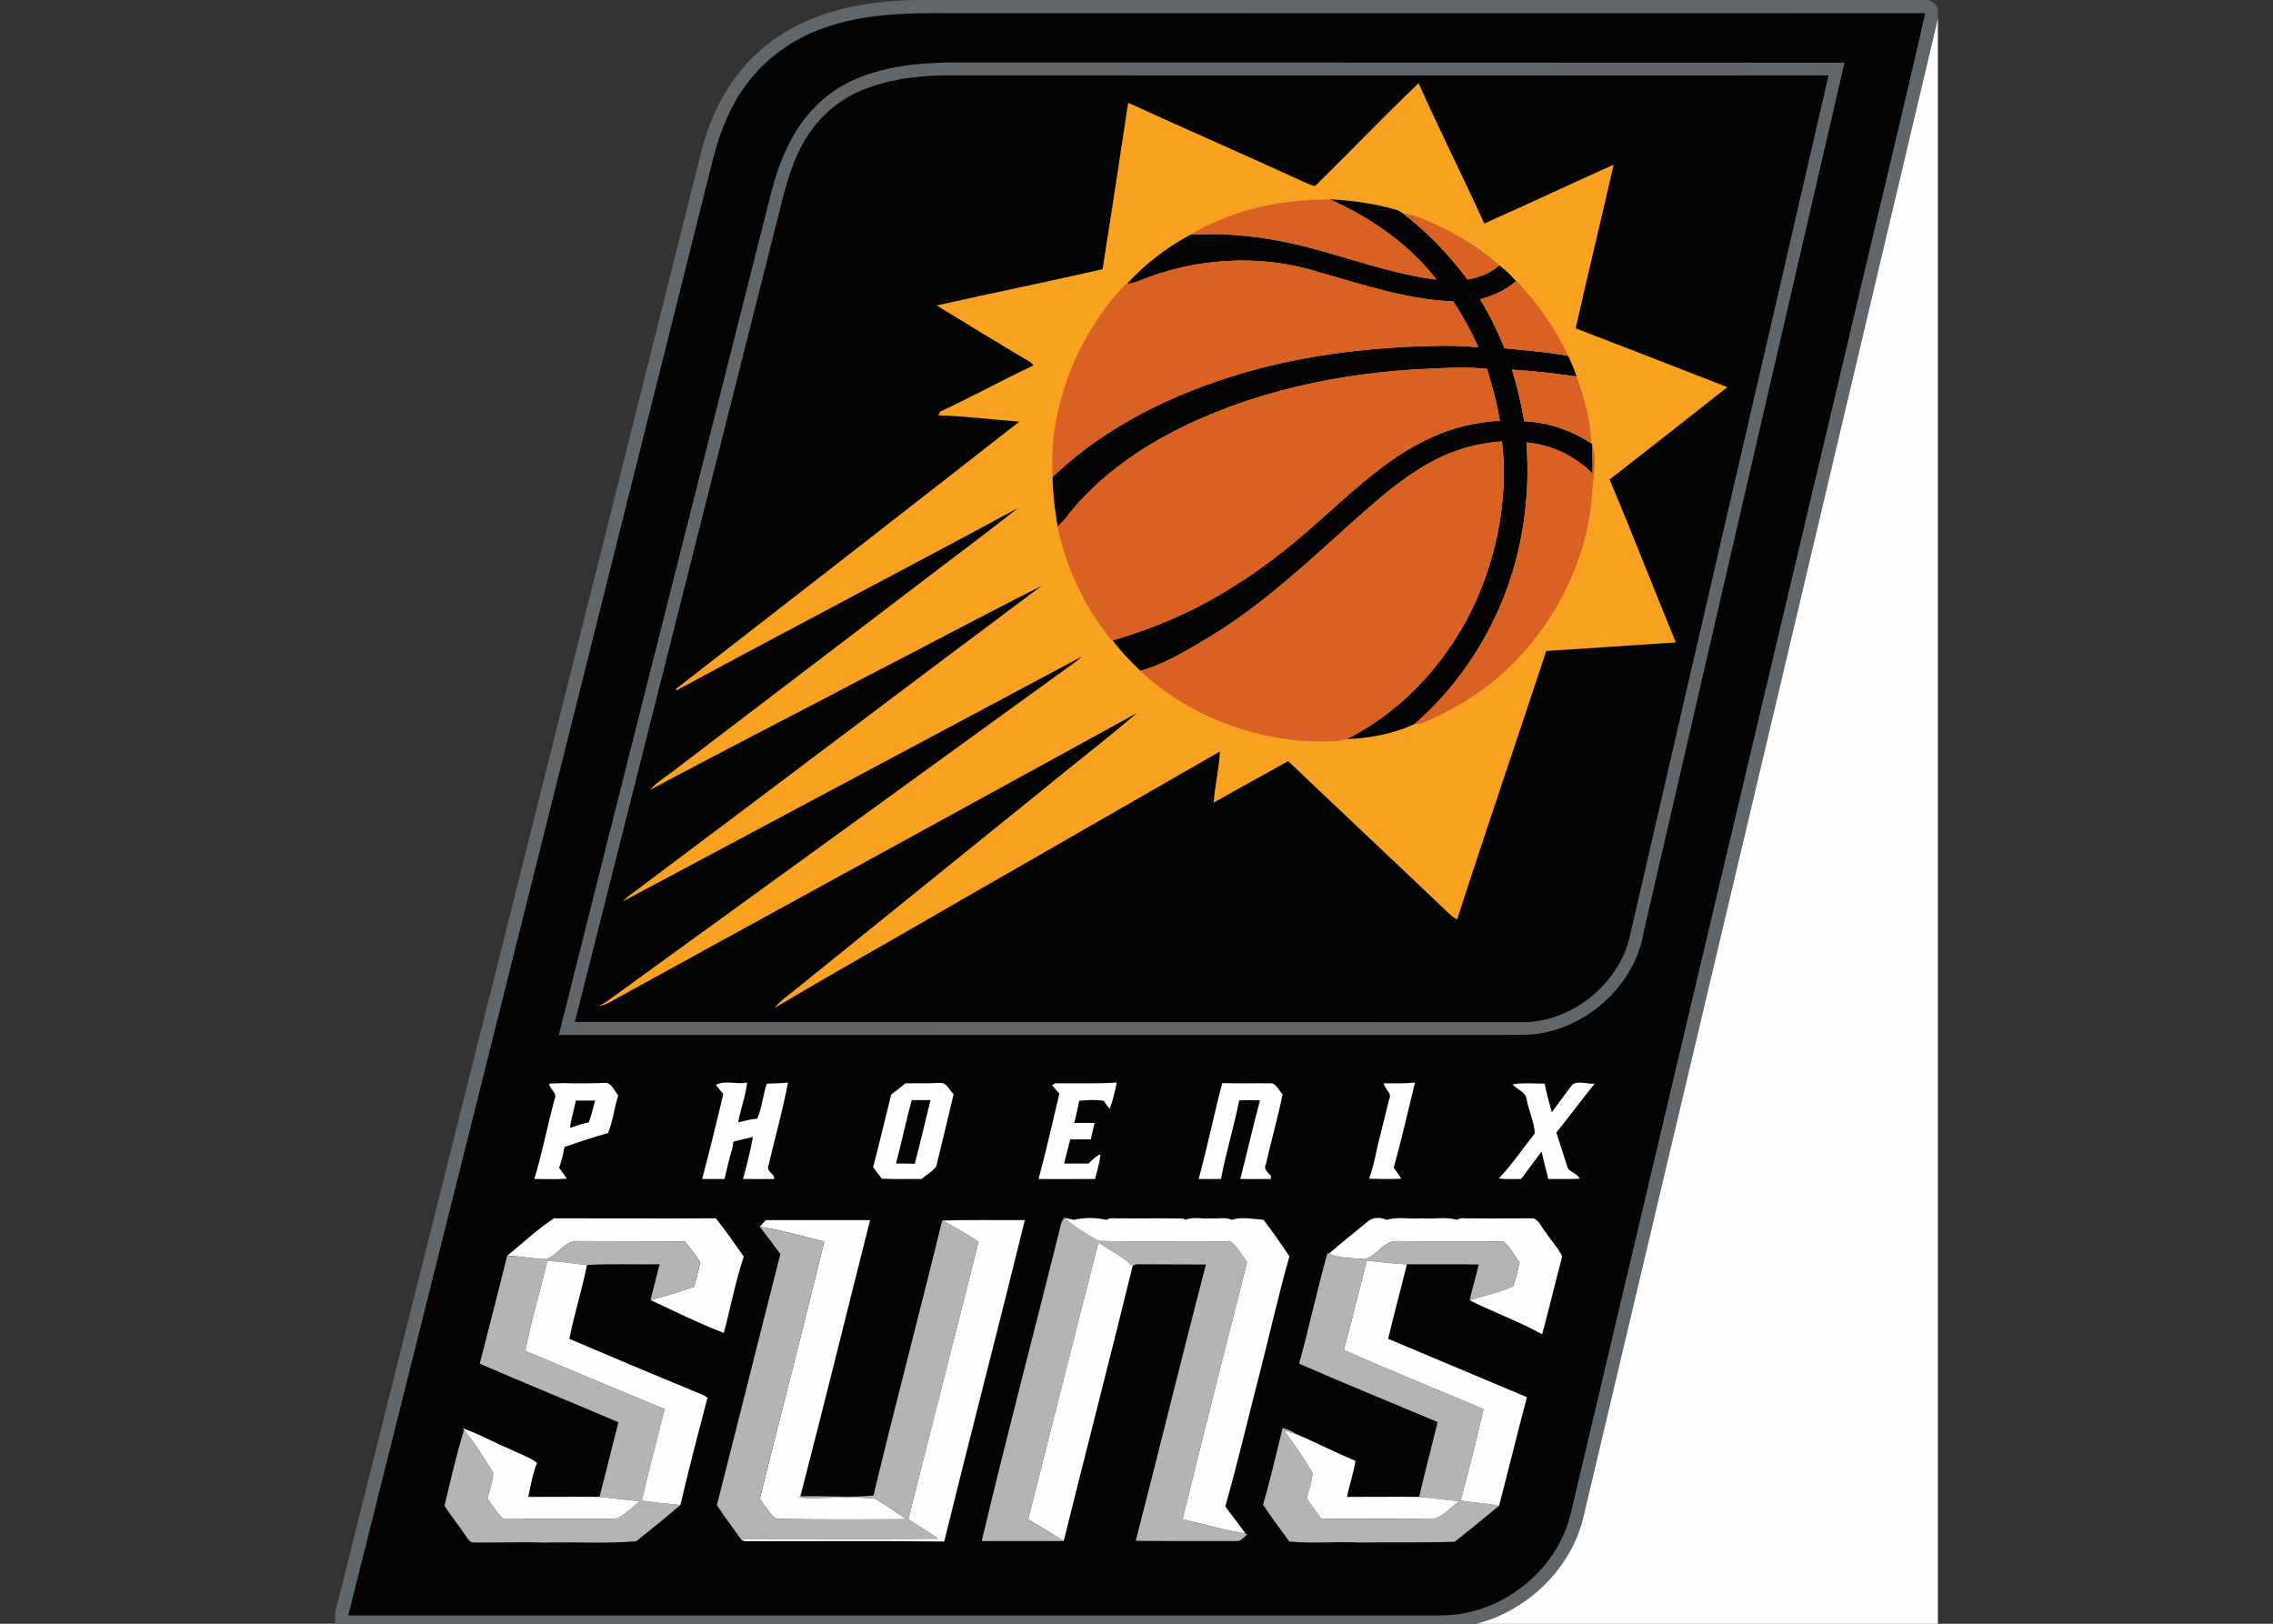 <?xml version="1.0" encoding="UTF-8"?>
<svg xmlns="http://www.w3.org/2000/svg" xmlns:xlink="http://www.w3.org/1999/xlink" width="35pt" height="25pt" viewBox="0 0 35 25" version="1.1">
<rect x="0" y="0" width="35" height="25" fill="#333333" stroke="none"/>
<g id="surface1">
<path style=" stroke:none;fill-rule:nonzero;fill:rgb(37.647%,40%,41.569%);fill-opacity:1;" d="M 29.629 0 C 24.457 0 19.285 0 14.109 0 C 13.32 0.012 12.492 0.168 11.852 0.656 C 11.324 1.051 10.98 1.648 10.812 2.281 C 9.078 9.191 7.348 16.105 5.613 23.02 C 5.461 23.621 5.32 24.223 5.16 24.82 L 5.16 25 L 22.734 25 C 23.504 24.805 24.168 24.176 24.371 23.402 C 26.195 15.695 28.02 7.992 29.84 0.285 L 29.84 0.137 C 29.809 0.051 29.727 -0.012 29.629 0 Z M 29.629 0 "/>
<path style=" stroke:none;fill-rule:nonzero;fill:rgb(1.569%,1.176%,1.176%);fill-opacity:1;" d="M 12.676 0.434 C 13.27 0.219 13.906 0.199 14.527 0.203 C 19.566 0.203 24.605 0.207 29.645 0.203 C 29.242 1.98 28.805 3.754 28.391 5.531 C 26.988 11.449 25.59 17.367 24.191 23.285 C 23.984 24.199 23.082 24.898 22.141 24.871 C 16.547 24.871 10.957 24.871 5.363 24.871 C 7.219 17.449 9.082 10.031 10.938 2.613 C 11.043 2.156 11.199 1.703 11.477 1.32 C 11.773 0.91 12.199 0.602 12.676 0.434 Z M 12.676 0.434 "/>
<path style=" stroke:none;fill-rule:nonzero;fill:rgb(99.608%,99.608%,99.608%);fill-opacity:1;" d="M 24.371 23.402 C 26.195 15.695 28.02 7.992 29.84 0.285 L 29.84 25 L 22.734 25 C 23.504 24.805 24.168 24.176 24.371 23.402 Z M 24.371 23.402 "/>
<path style=" stroke:none;fill-rule:nonzero;fill:rgb(37.647%,40%,41.569%);fill-opacity:1;" d="M 13.086 1.258 C 13.57 1.023 14.121 0.969 14.656 0.961 C 19.238 0.965 23.82 0.961 28.402 0.965 C 27.371 5.422 26.34 9.879 25.312 14.34 C 25.18 15.168 24.434 15.84 23.605 15.926 C 23.453 15.938 23.301 15.93 23.148 15.934 C 18.301 15.934 13.453 15.934 8.605 15.934 C 9.66 11.719 10.73 7.504 11.793 3.289 C 11.879 2.953 11.957 2.605 12.113 2.289 C 12.312 1.852 12.648 1.469 13.086 1.258 Z M 13.086 1.258 "/>
<path style=" stroke:none;fill-rule:nonzero;fill:rgb(1.569%,1.176%,1.176%);fill-opacity:1;" d="M 13.258 1.395 C 13.656 1.227 14.098 1.168 14.527 1.16 C 19.07 1.16 23.613 1.164 28.156 1.16 C 27.164 5.477 26.16 9.789 25.168 14.105 C 25.117 14.301 25.09 14.504 25.008 14.688 C 24.746 15.281 24.137 15.719 23.484 15.738 C 18.605 15.734 13.73 15.738 8.852 15.734 C 9.898 11.598 10.938 7.461 11.984 3.324 C 12.078 2.945 12.172 2.555 12.363 2.211 C 12.559 1.852 12.875 1.555 13.258 1.395 Z M 13.258 1.395 "/>
<path style=" stroke:none;fill-rule:nonzero;fill:rgb(97.647%,63.137%,12.549%);fill-opacity:1;" d="M 20.27 2.844 C 20.797 2.328 21.309 1.789 21.844 1.281 C 22.168 2.008 22.527 2.719 22.855 3.441 C 23.523 3.145 24.184 2.832 24.848 2.535 C 24.656 3.375 24.453 4.211 24.262 5.055 C 25.043 5.355 25.82 5.656 26.598 5.961 C 25.996 6.438 25.391 6.91 24.785 7.383 C 25.137 8.215 25.461 9.059 25.805 9.891 C 25.141 9.938 24.473 9.977 23.809 10.023 C 23.355 11.402 22.883 12.773 22.438 14.156 C 22.383 14.133 22.34 14.09 22.301 14.055 C 21.48 13.273 20.656 12.5 19.836 11.719 C 19.453 11.934 19.066 12.141 18.688 12.359 C 18.707 12.094 18.77 11.836 18.785 11.57 C 17.406 12.359 16.027 13.156 14.648 13.945 C 13.742 14.473 12.824 14.984 11.926 15.52 C 12.023 15.398 12.156 15.312 12.273 15.215 C 13.562 14.176 14.852 13.133 16.137 12.094 C 16.59 11.723 17.059 11.363 17.504 10.98 C 14.844 12.441 12.188 13.891 9.531 15.352 C 9.43 15.402 9.336 15.48 9.219 15.488 C 9.258 15.469 9.293 15.453 9.328 15.43 C 11.605 13.781 13.883 12.129 16.16 10.48 C 16.328 10.355 16.504 10.242 16.664 10.105 C 14.305 11.363 11.949 12.621 9.59 13.879 C 9.621 13.848 9.652 13.82 9.684 13.793 C 11.805 12.207 13.914 10.605 16.039 9.02 C 15.152 9.465 14.273 9.938 13.391 10.391 C 12.266 10.984 11.129 11.562 10.008 12.164 C 10.102 12.055 10.223 11.977 10.336 11.895 C 11.586 10.941 12.84 9.988 14.086 9.039 C 14.613 8.633 15.152 8.238 15.672 7.824 C 13.926 8.766 12.164 9.684 10.418 10.629 C 10.414 10.621 10.41 10.613 10.406 10.609 C 12.172 9.238 13.938 7.867 15.695 6.492 C 15.281 6.461 14.867 6.406 14.449 6.395 C 14.457 6.383 14.469 6.355 14.473 6.34 C 14.957 6.113 15.43 5.855 15.914 5.625 C 15.891 5.594 15.859 5.57 15.824 5.551 C 15.355 5.273 14.887 4.988 14.422 4.703 C 15.273 4.512 16.125 4.34 16.977 4.145 C 17.113 3.293 17.242 2.438 17.371 1.582 C 18.293 2.004 19.219 2.406 20.137 2.828 C 20.18 2.836 20.234 2.887 20.27 2.844 Z M 20.27 2.844 "/>
<path style=" stroke:none;fill-rule:nonzero;fill:rgb(1.569%,1.176%,1.176%);fill-opacity:1;" d="M 20.473 3.066 C 20.828 3.09 21.184 3.133 21.523 3.238 C 21.559 3.254 21.586 3.273 21.613 3.293 C 21.988 3.582 22.316 3.926 22.598 4.305 C 22.773 4.27 22.949 4.207 23.086 4.086 C 23.18 4.152 23.262 4.238 23.344 4.328 C 23.188 4.473 22.988 4.551 22.789 4.609 C 22.941 4.848 23.059 5.102 23.168 5.363 C 23.496 5.398 23.824 5.418 24.148 5.48 C 24.195 5.586 24.242 5.688 24.277 5.797 C 23.949 5.75 23.617 5.711 23.281 5.691 C 23.363 5.953 23.426 6.219 23.469 6.488 C 23.836 6.5 24.191 6.625 24.5 6.824 L 24.516 6.836 C 24.52 6.988 24.523 7.141 24.523 7.293 C 24.254 7.02 23.887 6.848 23.504 6.812 C 23.578 7.789 23.398 8.785 22.945 9.656 C 22.656 10.219 22.262 10.73 21.781 11.148 C 21.457 11.297 21.094 11.367 20.738 11.379 C 21.695 10.898 22.43 10.027 22.82 9.031 C 23.094 8.324 23.215 7.551 23.129 6.797 C 22.734 6.824 22.352 6.934 22.008 7.129 C 21.598 7.355 21.242 7.668 20.891 7.977 C 20.145 8.645 19.414 9.344 18.543 9.855 C 18.23 10.039 17.91 10.234 17.559 10.328 C 17.41 10.18 17.258 10.031 17.133 9.859 C 17.793 9.668 18.43 9.391 19.008 9.02 C 19.523 8.703 19.992 8.312 20.441 7.906 C 20.926 7.473 21.414 7.027 22.008 6.75 C 22.348 6.586 22.719 6.5 23.094 6.477 C 23.051 6.207 22.977 5.941 22.898 5.68 C 22.605 5.648 22.312 5.664 22.023 5.676 C 20.645 5.734 19.258 6.023 18.031 6.664 C 17.449 6.973 16.906 7.367 16.484 7.883 C 16.426 7.965 16.359 8.039 16.285 8.109 C 16.246 7.855 16.211 7.602 16.207 7.344 C 17.027 6.559 18.074 6.055 19.156 5.738 C 20.152 5.449 21.191 5.336 22.23 5.324 C 22.406 5.324 22.586 5.328 22.762 5.348 C 22.656 5.098 22.523 4.867 22.379 4.641 C 21.668 4.613 20.988 4.383 20.312 4.191 C 19.461 3.922 18.523 3.961 17.691 4.266 C 17.578 4.305 17.473 4.363 17.352 4.371 C 17.633 4.066 17.965 3.809 18.332 3.613 C 18.785 3.586 19.242 3.621 19.691 3.707 C 20.512 3.859 21.289 4.203 22.121 4.305 C 21.695 3.758 21.113 3.355 20.488 3.074 Z M 20.473 3.066 "/>
<path style=" stroke:none;fill-rule:nonzero;fill:rgb(84.706%,38.039%,13.725%);fill-opacity:1;" d="M 18.328 3.613 C 18.98 3.23 19.738 3.062 20.484 3.074 C 21.113 3.355 21.695 3.758 22.121 4.305 C 21.289 4.203 20.512 3.859 19.691 3.707 C 19.242 3.621 18.785 3.586 18.328 3.613 Z M 18.328 3.613 "/>
<path style=" stroke:none;fill-rule:nonzero;fill:rgb(84.706%,38.039%,13.725%);fill-opacity:1;" d="M 21.613 3.293 C 21.691 3.301 21.766 3.309 21.836 3.34 C 22.289 3.516 22.723 3.758 23.086 4.086 C 22.949 4.207 22.773 4.27 22.598 4.305 C 22.316 3.926 21.988 3.582 21.613 3.293 Z M 21.613 3.293 "/>
<path style=" stroke:none;fill-rule:nonzero;fill:rgb(84.706%,38.039%,13.725%);fill-opacity:1;" d="M 17.688 4.266 C 18.523 3.961 19.461 3.922 20.312 4.191 C 20.988 4.383 21.668 4.613 22.379 4.641 C 22.523 4.867 22.656 5.098 22.762 5.348 C 22.586 5.328 22.406 5.324 22.227 5.324 C 21.191 5.336 20.152 5.449 19.156 5.738 C 18.074 6.055 17.027 6.559 16.207 7.344 C 16.148 6.305 16.551 5.262 17.23 4.484 C 17.273 4.449 17.301 4.395 17.352 4.371 C 17.473 4.363 17.578 4.305 17.688 4.266 Z M 17.688 4.266 "/>
<path style=" stroke:none;fill-rule:nonzero;fill:rgb(84.706%,38.039%,13.725%);fill-opacity:1;" d="M 23.34 4.328 L 23.348 4.324 C 23.676 4.664 23.945 5.055 24.148 5.48 C 23.824 5.414 23.496 5.398 23.168 5.363 C 23.059 5.102 22.941 4.848 22.789 4.609 C 22.988 4.551 23.188 4.469 23.34 4.328 Z M 23.34 4.328 "/>
<path style=" stroke:none;fill-rule:nonzero;fill:rgb(84.706%,38.039%,13.725%);fill-opacity:1;" d="M 18.031 6.664 C 19.258 6.023 20.645 5.734 22.023 5.676 C 22.312 5.66 22.605 5.648 22.898 5.68 C 22.977 5.941 23.051 6.207 23.094 6.477 C 22.719 6.5 22.348 6.586 22.008 6.75 C 21.414 7.027 20.922 7.473 20.441 7.906 C 19.992 8.312 19.523 8.703 19.008 9.02 C 18.43 9.391 17.793 9.668 17.133 9.859 L 17.121 9.863 C 16.707 9.359 16.418 8.75 16.285 8.109 C 16.359 8.039 16.426 7.965 16.484 7.883 C 16.902 7.367 17.449 6.969 18.031 6.664 Z M 18.031 6.664 "/>
<path style=" stroke:none;fill-rule:nonzero;fill:rgb(84.706%,38.039%,13.725%);fill-opacity:1;" d="M 23.281 5.691 C 23.617 5.711 23.949 5.75 24.277 5.797 C 24.395 6.125 24.496 6.473 24.5 6.824 C 24.191 6.625 23.836 6.5 23.469 6.484 C 23.426 6.215 23.363 5.953 23.281 5.691 Z M 23.281 5.691 "/>
<path style=" stroke:none;fill-rule:nonzero;fill:rgb(84.706%,38.039%,13.725%);fill-opacity:1;" d="M 22.008 7.129 C 22.352 6.934 22.734 6.82 23.125 6.793 C 23.215 7.551 23.094 8.324 22.82 9.031 C 22.43 10.023 21.695 10.898 20.738 11.379 C 20.711 11.387 20.664 11.398 20.641 11.406 C 19.523 11.488 18.379 11.09 17.555 10.328 C 17.91 10.234 18.23 10.039 18.543 9.855 C 19.414 9.344 20.145 8.645 20.891 7.977 C 21.242 7.668 21.598 7.355 22.008 7.129 Z M 22.008 7.129 "/>
<path style=" stroke:none;fill-rule:nonzero;fill:rgb(84.706%,38.039%,13.725%);fill-opacity:1;" d="M 23.504 6.812 C 23.887 6.844 24.254 7.02 24.523 7.293 C 24.523 7.141 24.52 6.988 24.516 6.836 C 24.605 7.098 24.52 7.375 24.512 7.641 C 24.43 8.68 23.91 9.66 23.148 10.359 C 22.789 10.68 22.375 10.934 21.938 11.117 C 21.887 11.137 21.836 11.148 21.781 11.148 C 22.262 10.73 22.656 10.219 22.945 9.656 C 23.398 8.785 23.578 7.789 23.504 6.812 Z M 23.504 6.812 "/>
<path style=" stroke:none;fill-rule:nonzero;fill:rgb(99.608%,99.608%,99.608%);fill-opacity:1;" d="M 8.457 16.684 C 8.531 16.68 8.602 16.68 8.672 16.676 C 8.898 16.684 9.121 16.68 9.344 16.672 C 9.434 16.703 9.465 16.801 9.52 16.867 C 9.457 17.059 9.438 17.262 9.363 17.445 C 9.137 17.508 8.914 17.582 8.691 17.66 C 8.672 17.77 8.648 17.875 8.609 17.98 C 8.648 18.035 8.691 18.09 8.73 18.148 C 8.562 18.16 8.395 18.152 8.227 18.152 C 8.352 17.746 8.43 17.324 8.543 16.914 C 8.586 16.824 8.461 16.773 8.457 16.684 Z M 8.457 16.684 "/>
<path style=" stroke:none;fill-rule:nonzero;fill:rgb(99.608%,99.608%,99.608%);fill-opacity:1;" d="M 11.023 16.703 C 11.172 16.625 11.348 16.703 11.504 16.668 C 11.484 16.875 11.402 17.074 11.367 17.281 C 11.465 17.258 11.562 17.23 11.66 17.223 C 11.738 17.051 11.746 16.855 11.809 16.684 C 11.918 16.68 12.023 16.68 12.133 16.668 C 12.055 17.094 11.934 17.512 11.836 17.934 C 11.797 18.004 11.867 18.051 11.91 18.098 C 11.914 18.109 11.922 18.137 11.926 18.152 C 11.762 18.156 11.602 18.152 11.441 18.152 C 11.5 17.938 11.555 17.723 11.594 17.504 C 11.492 17.527 11.391 17.555 11.293 17.578 C 11.289 17.602 11.281 17.652 11.277 17.68 C 11.227 17.836 11.195 17.996 11.156 18.152 C 11.043 18.152 10.926 18.152 10.812 18.152 C 10.926 17.719 11.035 17.281 11.137 16.844 C 11.098 16.797 11.059 16.75 11.023 16.703 Z M 11.023 16.703 "/>
<path style=" stroke:none;fill-rule:nonzero;fill:rgb(99.608%,99.608%,99.608%);fill-opacity:1;" d="M 13.723 16.852 C 13.797 16.797 13.871 16.738 13.941 16.68 C 14.125 16.676 14.309 16.684 14.492 16.672 C 14.586 16.68 14.621 16.789 14.684 16.848 C 14.598 17.215 14.508 17.582 14.418 17.953 C 14.363 18.039 14.266 18.086 14.191 18.152 C 13.984 18.152 13.781 18.156 13.578 18.148 C 13.535 18.09 13.488 18.031 13.445 17.969 C 13.543 17.598 13.629 17.223 13.723 16.852 Z M 13.723 16.852 "/>
<path style=" stroke:none;fill-rule:nonzero;fill:rgb(99.608%,99.608%,99.608%);fill-opacity:1;" d="M 16.242 16.68 C 16.559 16.676 16.879 16.688 17.195 16.668 C 17.168 16.805 17.137 16.941 17.09 17.07 C 17.055 17.035 17.02 16.996 17 16.949 C 16.871 16.93 16.742 16.934 16.617 16.949 C 16.598 17.062 16.566 17.176 16.543 17.289 C 16.645 17.289 16.75 17.289 16.855 17.289 C 16.836 17.375 16.812 17.457 16.797 17.543 C 16.691 17.543 16.586 17.543 16.48 17.543 C 16.449 17.668 16.414 17.789 16.387 17.914 C 16.512 17.914 16.637 17.914 16.762 17.914 C 16.816 17.863 16.871 17.801 16.945 17.773 C 16.934 17.902 16.891 18.027 16.863 18.152 C 16.57 18.152 16.281 18.156 15.992 18.152 C 16.109 17.719 16.207 17.277 16.312 16.84 C 16.277 16.797 16.238 16.754 16.203 16.711 Z M 16.242 16.68 "/>
<path style=" stroke:none;fill-rule:nonzero;fill:rgb(99.608%,99.608%,99.608%);fill-opacity:1;" d="M 18.82 16.676 C 19.078 16.684 19.336 16.676 19.59 16.68 C 19.664 16.707 19.695 16.793 19.75 16.848 C 19.676 17.211 19.574 17.566 19.492 17.926 C 19.453 18 19.52 18.051 19.566 18.098 C 19.57 18.113 19.57 18.141 19.57 18.152 C 19.414 18.152 19.254 18.156 19.098 18.152 C 19.203 17.75 19.293 17.344 19.402 16.941 C 19.297 16.938 19.191 16.938 19.082 16.941 C 19 17.348 18.879 17.746 18.801 18.152 C 18.688 18.152 18.57 18.152 18.457 18.152 C 18.59 17.664 18.691 17.168 18.82 16.676 Z M 18.82 16.676 "/>
<path style=" stroke:none;fill-rule:nonzero;fill:rgb(99.608%,99.608%,99.608%);fill-opacity:1;" d="M 21.309 16.68 C 21.469 16.68 21.629 16.684 21.789 16.668 C 21.68 17.105 21.582 17.547 21.461 17.98 C 21.5 18.035 21.543 18.09 21.578 18.148 C 21.414 18.156 21.246 18.152 21.082 18.148 C 21.164 17.926 21.195 17.688 21.258 17.461 C 21.305 17.281 21.344 17.102 21.391 16.922 C 21.441 16.824 21.316 16.773 21.309 16.68 Z M 21.309 16.68 "/>
<path style=" stroke:none;fill-rule:nonzero;fill:rgb(99.608%,99.608%,99.608%);fill-opacity:1;" d="M 23.289 16.695 C 23.453 16.668 23.621 16.684 23.785 16.684 C 23.812 16.832 23.855 16.977 23.895 17.125 C 24.004 16.98 24.105 16.836 24.215 16.695 C 24.316 16.637 24.441 16.695 24.555 16.684 C 24.355 16.934 24.164 17.188 23.965 17.438 C 24.027 17.621 24.082 17.805 24.141 17.988 C 24.191 18.055 24.289 18.07 24.324 18.148 C 24.164 18.156 24.004 18.152 23.84 18.152 C 23.809 18.012 23.766 17.871 23.738 17.73 C 23.633 17.871 23.527 18.012 23.422 18.152 C 23.309 18.152 23.191 18.16 23.078 18.145 C 23.285 17.93 23.449 17.68 23.633 17.449 C 23.625 17.273 23.539 17.105 23.508 16.93 C 23.496 16.809 23.359 16.777 23.289 16.695 Z M 23.289 16.695 "/>
<path style=" stroke:none;fill-rule:nonzero;fill:rgb(1.569%,1.176%,1.176%);fill-opacity:1;" d="M 14.039 16.938 C 14.137 16.938 14.23 16.938 14.328 16.938 C 14.246 17.266 14.172 17.594 14.086 17.918 C 13.988 17.914 13.891 17.914 13.797 17.914 C 13.883 17.59 13.949 17.262 14.039 16.938 Z M 14.039 16.938 "/>
<path style=" stroke:none;fill-rule:nonzero;fill:rgb(1.569%,1.176%,1.176%);fill-opacity:1;" d="M 8.867 16.945 C 8.969 16.945 9.066 16.945 9.164 16.945 C 9.129 17.059 9.109 17.172 9.066 17.281 C 8.969 17.301 8.871 17.332 8.777 17.367 C 8.793 17.227 8.84 17.086 8.867 16.945 Z M 8.867 16.945 "/>
<path style=" stroke:none;fill-rule:nonzero;fill:rgb(99.608%,99.608%,99.608%);fill-opacity:1;" d="M 7.809 19.336 C 8.047 19.141 8.273 18.926 8.531 18.758 C 9.363 18.758 10.191 18.762 11.023 18.758 C 11.176 18.949 11.312 19.148 11.453 19.348 C 11.324 19.73 11.25 20.133 11.145 20.523 C 10.762 20.375 10.391 20.191 10.016 20.016 C 10.242 19.957 10.465 19.887 10.688 19.812 C 10.723 19.688 10.754 19.562 10.785 19.434 C 10.711 19.324 10.629 19.215 10.547 19.113 C 10.004 19.109 9.465 19.113 8.922 19.109 C 8.707 19.086 8.598 19.32 8.414 19.387 C 8.211 19.387 8.012 19.336 7.809 19.336 Z M 7.809 19.336 "/>
<path style=" stroke:none;fill-rule:nonzero;fill:rgb(99.608%,99.608%,99.608%);fill-opacity:1;" d="M 11.793 18.785 C 12.328 18.785 12.863 18.785 13.398 18.785 C 13.047 20.172 12.707 21.562 12.348 22.945 C 12.336 22.984 12.324 23.02 12.312 23.059 C 12.699 23.078 13.086 23.031 13.473 23.074 C 13.641 23.168 13.797 23.285 13.961 23.391 C 13.289 23.395 12.621 23.395 11.949 23.387 C 11.848 23.305 11.781 23.184 11.699 23.078 C 12.027 21.758 12.371 20.438 12.691 19.117 C 12.359 19.035 12.035 18.938 11.699 18.887 C 11.73 18.852 11.762 18.82 11.793 18.785 Z M 11.793 18.785 "/>
<path style=" stroke:none;fill-rule:nonzero;fill:rgb(69.804%,70.588%,70.98%);fill-opacity:1;" d="M 14.508 18.789 L 14.512 18.793 C 14.703 18.891 14.887 19 15.07 19.117 C 14.711 20.543 14.344 21.965 13.988 23.391 C 14.141 23.492 14.301 23.586 14.449 23.691 C 13.434 23.699 12.422 23.691 11.406 23.695 C 11.285 23.52 11.152 23.352 11.039 23.172 C 11.367 21.887 11.688 20.594 12.016 19.309 C 11.91 19.164 11.805 19.023 11.699 18.887 C 12.035 18.938 12.359 19.035 12.691 19.117 C 12.371 20.438 12.027 21.758 11.699 23.078 C 11.781 23.184 11.848 23.305 11.949 23.387 C 12.621 23.395 13.289 23.395 13.961 23.391 C 13.797 23.285 13.641 23.168 13.473 23.074 C 13.086 23.031 12.699 23.078 12.312 23.059 C 12.324 23.02 12.336 22.984 12.348 22.945 C 12.344 22.969 12.336 23.016 12.332 23.039 C 12.703 23.027 13.078 23.062 13.449 23.027 C 13.789 21.613 14.164 20.203 14.508 18.789 Z M 14.508 18.789 "/>
<path style=" stroke:none;fill-rule:nonzero;fill:rgb(99.608%,99.608%,99.608%);fill-opacity:1;" d="M 14.512 18.793 C 14.934 18.777 15.359 18.789 15.781 18.785 C 15.375 20.438 14.945 22.082 14.539 23.734 C 13.559 23.723 12.582 23.73 11.602 23.73 C 11.539 23.723 11.453 23.75 11.406 23.695 C 12.422 23.691 13.434 23.699 14.449 23.691 C 14.301 23.586 14.141 23.492 13.988 23.391 C 14.344 21.965 14.711 20.543 15.07 19.117 C 14.887 19 14.703 18.891 14.512 18.793 Z M 14.512 18.793 "/>
<path style=" stroke:none;fill-rule:nonzero;fill:rgb(69.804%,70.588%,70.98%);fill-opacity:1;" d="M 16.305 18.98 C 16.324 18.902 16.332 18.816 16.387 18.75 C 16.547 18.891 16.734 19.004 16.918 19.105 C 17.598 19.125 18.273 19.102 18.953 19.117 C 19.059 19.199 19.121 19.328 19.203 19.43 C 18.871 20.75 18.535 22.066 18.211 23.391 C 18.531 23.465 18.848 23.559 19.176 23.609 C 19.184 23.613 19.199 23.621 19.207 23.625 C 19.156 23.66 19.117 23.73 19.047 23.727 C 18.527 23.727 18.008 23.73 17.488 23.723 C 17.855 22.305 18.199 20.883 18.57 19.469 C 18.223 19.465 17.879 19.469 17.535 19.465 C 17.5 19.461 17.469 19.473 17.441 19.492 C 17.285 19.348 17.094 19.25 16.914 19.133 C 16.547 20.551 16.195 21.973 15.832 23.391 C 16.016 23.5 16.199 23.609 16.379 23.727 C 15.957 23.727 15.535 23.727 15.117 23.727 C 15.492 22.141 15.91 20.566 16.305 18.98 Z M 16.305 18.98 "/>
<path style=" stroke:none;fill-rule:nonzero;fill:rgb(99.608%,99.608%,99.608%);fill-opacity:1;" d="M 16.387 18.75 C 16.422 18.758 16.5 18.773 16.539 18.781 C 16.695 18.742 16.883 18.746 17.039 18.781 C 17.102 18.738 17.18 18.766 17.25 18.758 C 17.574 18.762 17.898 18.754 18.223 18.762 L 18.254 18.781 C 18.371 18.73 18.504 18.77 18.629 18.758 C 18.738 18.77 18.863 18.734 18.965 18.781 C 19.121 18.73 19.293 18.77 19.457 18.781 C 19.594 18.965 19.73 19.152 19.855 19.344 C 19.68 19.957 19.543 20.582 19.383 21.199 C 19.211 21.863 19.055 22.535 18.867 23.195 C 18.969 23.332 19.078 23.469 19.176 23.609 C 18.848 23.559 18.531 23.465 18.211 23.391 C 18.535 22.066 18.871 20.75 19.203 19.43 C 19.121 19.328 19.059 19.199 18.953 19.117 C 18.273 19.102 17.598 19.125 16.918 19.105 C 16.734 19.004 16.547 18.891 16.387 18.75 Z M 16.387 18.75 "/>
<path style=" stroke:none;fill-rule:nonzero;fill:rgb(99.608%,99.608%,99.608%);fill-opacity:1;" d="M 21.055 18.812 C 21.129 18.738 21.258 18.738 21.348 18.781 C 21.52 18.73 21.711 18.773 21.895 18.758 C 22.074 18.773 22.266 18.73 22.438 18.781 C 22.496 18.738 22.574 18.766 22.645 18.758 C 22.969 18.762 23.293 18.758 23.617 18.758 C 23.711 18.801 23.742 18.91 23.809 18.984 C 23.887 19.105 23.992 19.211 24.055 19.344 C 23.949 19.742 23.855 20.145 23.746 20.543 C 23.387 20.344 22.996 20.203 22.629 20.02 C 22.855 19.945 23.09 19.902 23.301 19.801 C 23.344 19.684 23.367 19.559 23.398 19.438 C 23.312 19.332 23.258 19.188 23.145 19.117 C 22.602 19.105 22.059 19.117 21.516 19.109 C 21.305 19.098 21.203 19.344 21.012 19.387 C 20.828 19.367 20.633 19.379 20.461 19.305 C 20.652 19.133 20.859 18.977 21.055 18.812 Z M 21.055 18.812 "/>
<path style=" stroke:none;fill-rule:nonzero;fill:rgb(69.804%,70.588%,70.98%);fill-opacity:1;" d="M 8.414 19.387 C 8.598 19.32 8.707 19.086 8.922 19.109 C 9.465 19.113 10.004 19.109 10.547 19.113 C 10.629 19.219 10.711 19.324 10.785 19.434 C 10.754 19.562 10.723 19.688 10.688 19.812 C 10.465 19.887 10.242 19.961 10.016 20.016 C 10.062 19.832 10.109 19.648 10.156 19.465 C 9.785 19.473 9.41 19.453 9.039 19.477 C 8.836 19.457 8.633 19.422 8.426 19.414 C 8.32 19.875 8.18 20.332 8.09 20.797 C 8.805 21.102 9.52 21.398 10.234 21.695 C 10.125 22.168 9.992 22.633 9.883 23.105 C 10.082 23.133 10.281 23.152 10.477 23.172 C 10.254 23.363 10.027 23.547 9.797 23.73 C 9.324 23.77 8.852 23.738 8.379 23.75 C 8.016 23.738 7.648 23.754 7.285 23.75 C 7.219 23.742 7.195 23.672 7.156 23.625 C 7.059 23.477 6.941 23.336 6.844 23.184 C 6.938 22.793 7.027 22.398 7.145 22.016 C 7.316 22.219 7.453 22.449 7.594 22.672 C 7.594 22.809 7.535 22.938 7.508 23.074 C 7.582 23.18 7.648 23.297 7.746 23.379 C 8.32 23.387 8.898 23.387 9.469 23.383 C 9.621 23.34 9.73 23.203 9.855 23.113 C 9.648 23.098 9.441 23.066 9.23 23.047 C 9.332 22.668 9.422 22.281 9.523 21.898 C 8.812 21.594 8.098 21.305 7.387 20.996 C 7.527 20.445 7.672 19.891 7.809 19.336 C 8.012 19.336 8.211 19.387 8.414 19.387 Z M 8.414 19.387 "/>
<path style=" stroke:none;fill-rule:nonzero;fill:rgb(69.804%,70.588%,70.98%);fill-opacity:1;" d="M 21.012 19.387 C 21.203 19.344 21.305 19.098 21.516 19.109 C 22.059 19.117 22.602 19.105 23.145 19.117 C 23.258 19.188 23.312 19.332 23.398 19.438 C 23.367 19.559 23.344 19.684 23.301 19.801 C 23.09 19.902 22.855 19.949 22.629 20.02 C 22.672 19.836 22.727 19.652 22.77 19.469 C 22.398 19.461 22.031 19.469 21.664 19.465 C 21.457 19.461 21.25 19.426 21.047 19.41 C 20.93 19.867 20.816 20.328 20.695 20.785 C 21.406 21.102 22.129 21.391 22.844 21.695 C 22.738 22.164 22.617 22.633 22.492 23.102 C 22.688 23.141 22.887 23.141 23.082 23.184 C 22.855 23.371 22.629 23.559 22.398 23.738 C 21.91 23.754 21.422 23.742 20.93 23.75 C 20.57 23.73 20.211 23.77 19.852 23.734 C 19.719 23.547 19.578 23.363 19.449 23.168 C 19.562 22.777 19.652 22.383 19.75 21.988 C 19.824 22.004 19.891 22.035 19.953 22.078 C 19.906 22.066 19.816 22.039 19.773 22.023 C 19.926 22.234 20.078 22.449 20.211 22.676 C 20.203 22.812 20.152 22.941 20.121 23.074 C 20.195 23.18 20.27 23.281 20.348 23.383 C 20.891 23.391 21.434 23.379 21.977 23.387 C 22.184 23.41 22.316 23.219 22.469 23.113 C 22.262 23.098 22.055 23.066 21.852 23.047 C 21.941 22.664 22.043 22.281 22.137 21.895 C 21.426 21.594 20.707 21.305 20.004 20.996 C 20.16 20.43 20.281 19.855 20.441 19.293 L 20.461 19.305 C 20.633 19.379 20.828 19.367 21.012 19.387 Z M 21.012 19.387 "/>
<path style=" stroke:none;fill-rule:nonzero;fill:rgb(99.608%,99.608%,99.608%);fill-opacity:1;" d="M 16.914 19.133 C 17.094 19.25 17.285 19.348 17.441 19.492 C 17.094 20.906 16.73 22.312 16.379 23.727 C 16.199 23.609 16.016 23.5 15.832 23.391 C 16.195 21.973 16.547 20.551 16.914 19.133 Z M 16.914 19.133 "/>
<path style=" stroke:none;fill-rule:nonzero;fill:rgb(99.608%,99.608%,99.608%);fill-opacity:1;" d="M 8.426 19.414 C 8.633 19.422 8.836 19.457 9.039 19.477 C 8.961 19.859 8.844 20.23 8.766 20.613 C 9.398 20.883 10.035 21.152 10.672 21.414 C 10.746 21.445 10.824 21.469 10.895 21.52 C 10.75 22.07 10.605 22.621 10.477 23.172 C 10.281 23.152 10.082 23.133 9.883 23.105 C 9.992 22.633 10.121 22.168 10.234 21.695 C 9.52 21.398 8.805 21.102 8.09 20.797 C 8.18 20.332 8.32 19.875 8.426 19.414 Z M 8.426 19.414 "/>
<path style=" stroke:none;fill-rule:nonzero;fill:rgb(99.608%,99.608%,99.608%);fill-opacity:1;" d="M 21.047 19.41 C 21.25 19.426 21.457 19.461 21.664 19.465 C 21.57 19.848 21.465 20.23 21.375 20.613 C 22.086 20.914 22.801 21.211 23.512 21.512 C 23.363 22.07 23.23 22.629 23.082 23.184 C 22.887 23.141 22.688 23.141 22.492 23.102 C 22.617 22.633 22.738 22.164 22.844 21.695 C 22.129 21.391 21.406 21.102 20.695 20.785 C 20.816 20.328 20.93 19.867 21.047 19.41 Z M 21.047 19.41 "/>
<path style=" stroke:none;fill-rule:nonzero;fill:rgb(99.608%,99.608%,99.608%);fill-opacity:1;" d="M 7.125 21.992 C 7.375 22.074 7.605 22.211 7.848 22.309 C 7.988 22.383 8.145 22.426 8.27 22.523 C 8.199 22.688 8.176 22.871 8.133 23.047 C 8.496 23.047 8.863 23.043 9.23 23.047 C 9.441 23.066 9.648 23.098 9.855 23.113 C 9.73 23.203 9.621 23.34 9.469 23.383 C 8.895 23.387 8.32 23.387 7.746 23.379 C 7.648 23.293 7.582 23.18 7.508 23.074 C 7.535 22.938 7.594 22.809 7.594 22.672 C 7.453 22.449 7.316 22.219 7.145 22.016 Z M 7.125 21.992 "/>
<path style=" stroke:none;fill-rule:nonzero;fill:rgb(99.608%,99.608%,99.608%);fill-opacity:1;" d="M 19.773 22.023 C 19.816 22.039 19.906 22.066 19.953 22.078 C 20.262 22.207 20.559 22.363 20.871 22.492 C 20.844 22.68 20.777 22.859 20.742 23.047 C 21.113 23.047 21.48 23.043 21.852 23.047 C 22.055 23.066 22.262 23.094 22.469 23.113 C 22.316 23.219 22.184 23.41 21.977 23.387 C 21.434 23.379 20.891 23.387 20.348 23.383 C 20.27 23.281 20.195 23.18 20.121 23.074 C 20.152 22.941 20.203 22.812 20.211 22.676 C 20.078 22.449 19.926 22.234 19.773 22.023 Z M 19.773 22.023 "/>
</g>
</svg>
